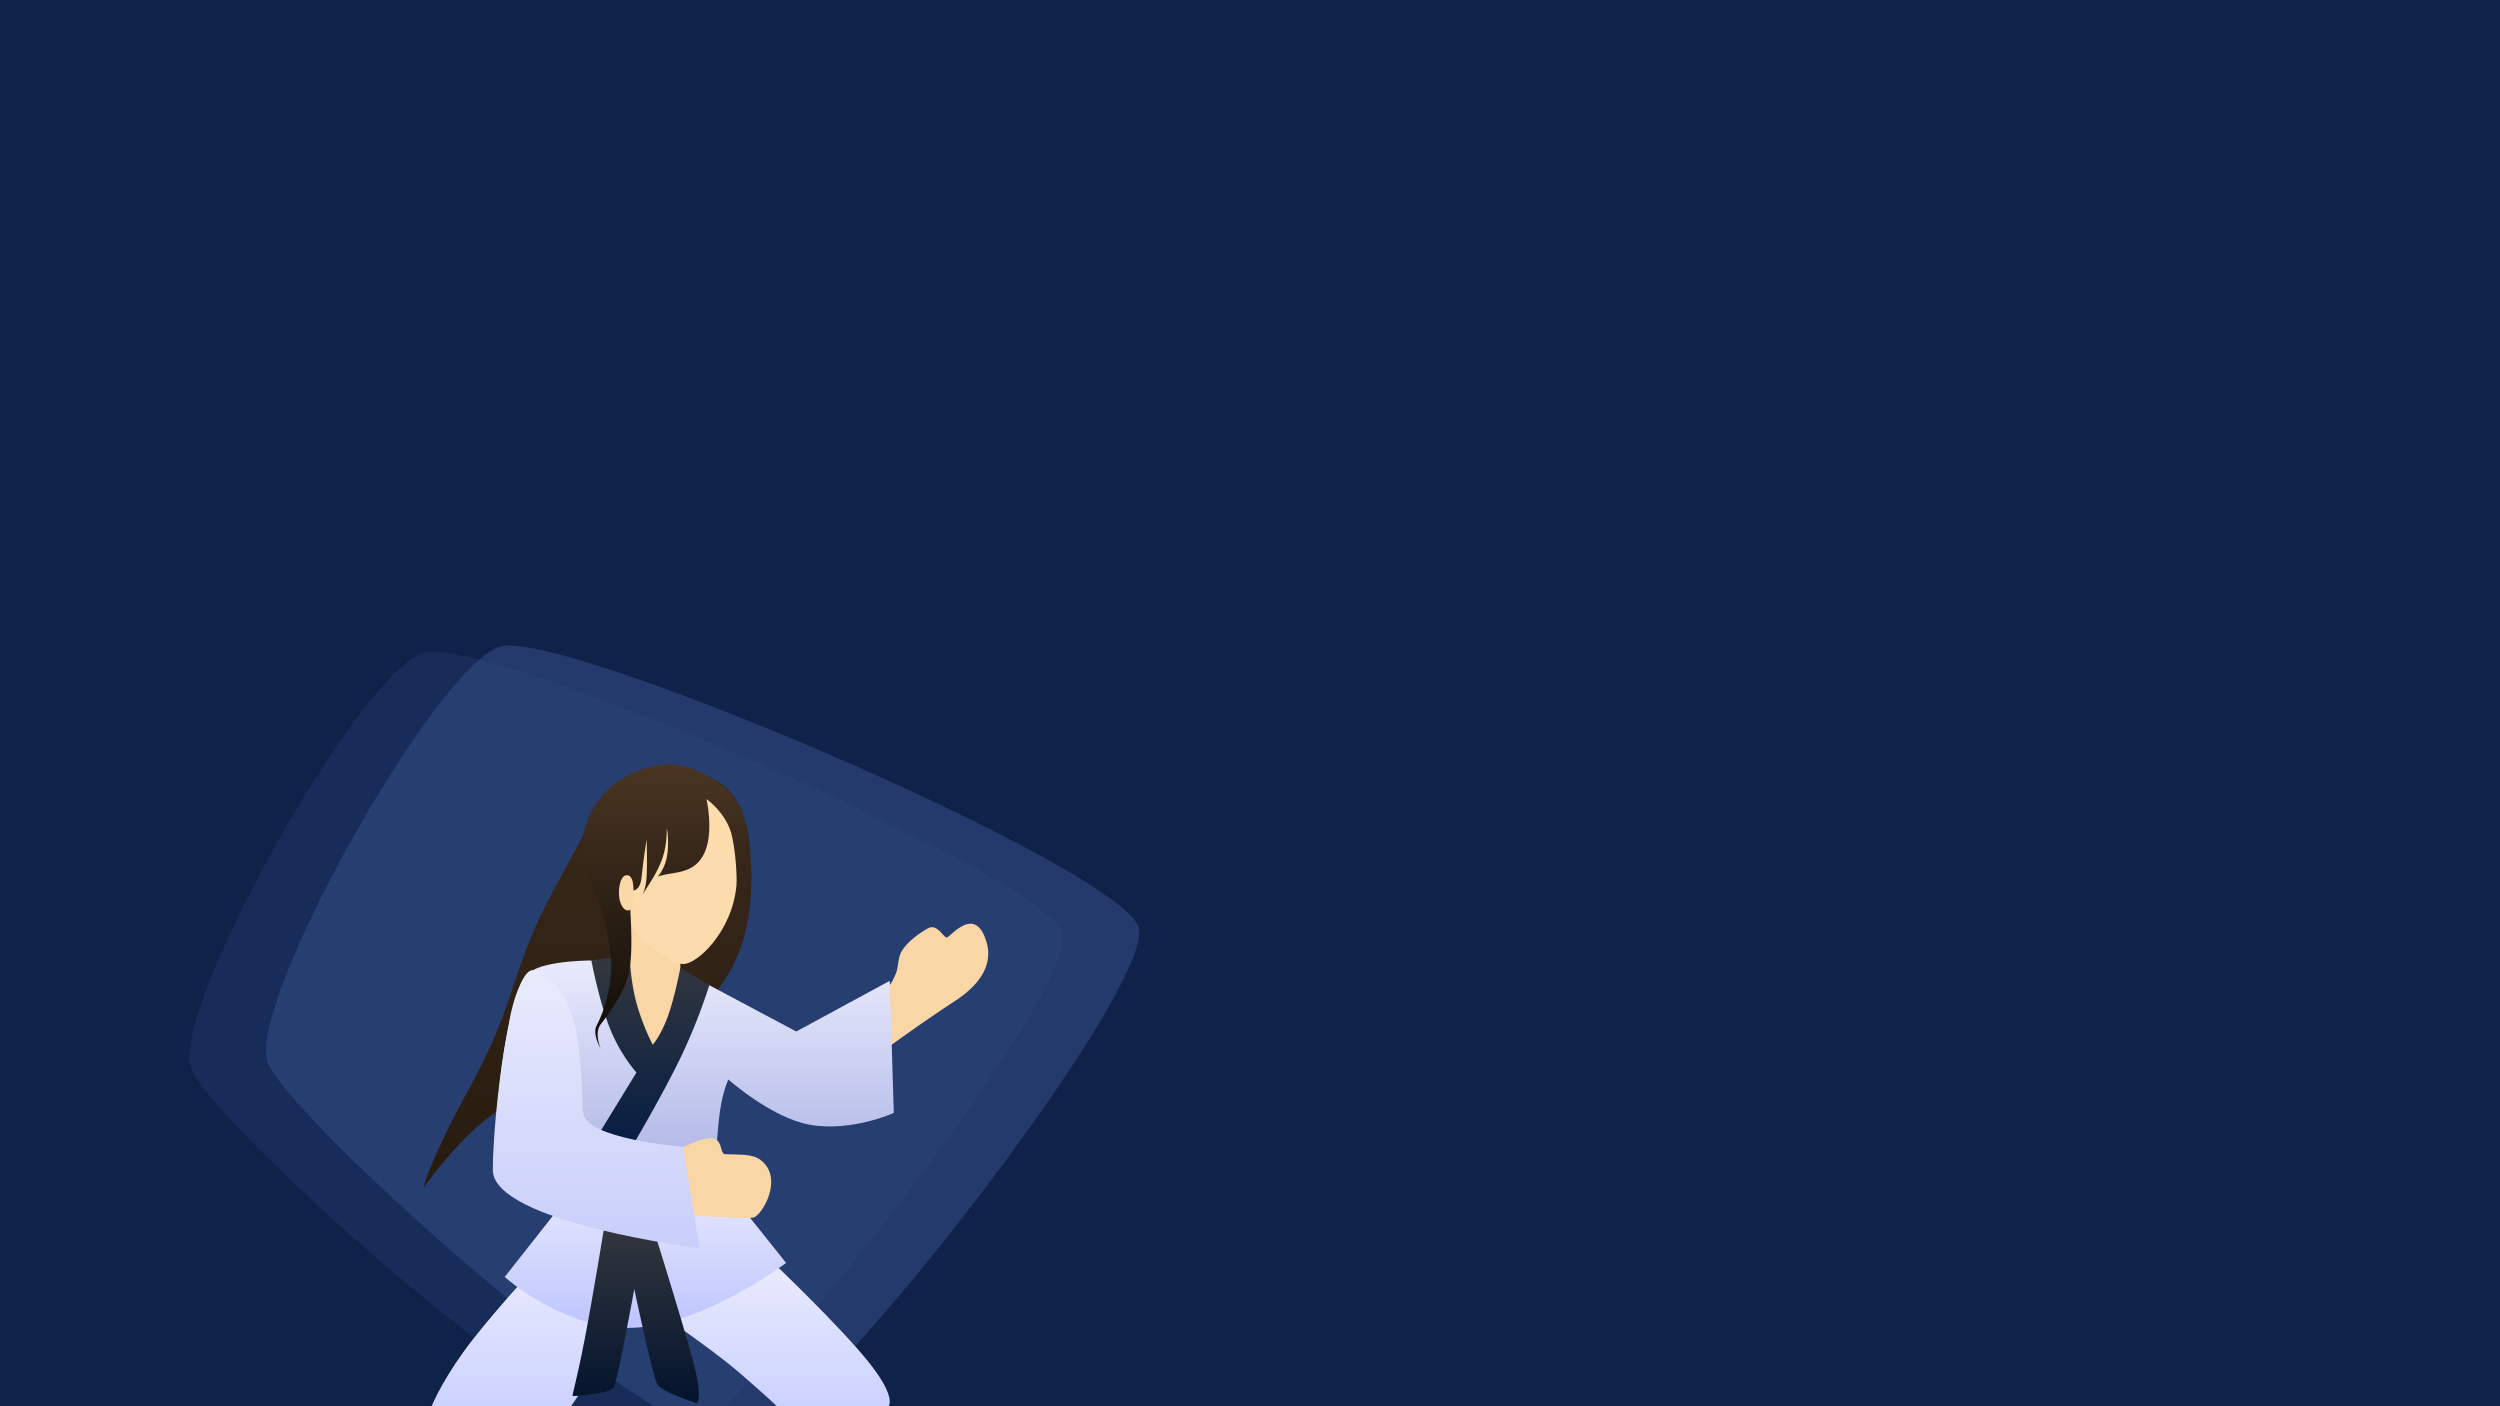 <svg xmlns="http://www.w3.org/2000/svg" xmlns:xlink="http://www.w3.org/1999/xlink" width="1920" height="1080" viewBox="0 0 1920 1080">
  <defs>
    <linearGradient id="linear-gradient" x1="0.5" x2="0.5" y2="1" gradientUnits="objectBoundingBox">
      <stop offset="0" stop-color="#3a2a1b"/>
      <stop offset="1" stop-color="#271b0f"/>
    </linearGradient>
    <linearGradient id="linear-gradient-2" x1="0.5" x2="0.5" y2="1" gradientUnits="objectBoundingBox">
      <stop offset="0" stop-color="#e9ebfc"/>
      <stop offset="1" stop-color="#ccd2ff"/>
    </linearGradient>
    <linearGradient id="linear-gradient-3" x1="0.5" x2="0.5" y2="1" gradientUnits="objectBoundingBox">
      <stop offset="0" stop-color="#e9ebfc"/>
      <stop offset="1" stop-color="#bec5ff"/>
    </linearGradient>
    <linearGradient id="linear-gradient-4" x1="0.5" x2="0.5" y2="1" gradientUnits="objectBoundingBox">
      <stop offset="0" stop-color="#e9ebfc"/>
      <stop offset="1" stop-color="#a0a7e1"/>
    </linearGradient>
    <linearGradient id="linear-gradient-5" x1="0.5" x2="0.5" y2="1" gradientUnits="objectBoundingBox">
      <stop offset="0" stop-color="#33373e"/>
      <stop offset="1" stop-color="#03132d"/>
    </linearGradient>
    <linearGradient id="linear-gradient-6" x1="0.5" x2="0.5" y2="1" gradientUnits="objectBoundingBox">
      <stop offset="0" stop-color="#33373e"/>
      <stop offset="1" stop-color="#061d43"/>
    </linearGradient>
    <linearGradient id="linear-gradient-7" x1="0.5" x2="0.5" y2="1" gradientUnits="objectBoundingBox">
      <stop offset="0" stop-color="#e9ebfc"/>
      <stop offset="1" stop-color="#c9cefb"/>
    </linearGradient>
    <linearGradient id="linear-gradient-8" x1="0.5" x2="0.5" y2="1" gradientUnits="objectBoundingBox">
      <stop offset="0" stop-color="#4b3623"/>
      <stop offset="1" stop-color="#0f0b07"/>
    </linearGradient>
  </defs>
  <g id="karate_icon" transform="translate(-112.867 -38.501)">
    <rect id="Rectangle_982" data-name="Rectangle 982" width="1920" height="1080" transform="translate(112.867 38.501)" fill="#0f224a"/>
    <g id="Group_47" data-name="Group 47" transform="translate(258.445 358.778)">
      <path id="Path_47" data-name="Path 47" d="M6522.886,293.631c49.209-13.669,478.429,170.412,490.276,215.977,10.269,39.5-172.62,283.668-259.357,364-1.256,1.163-3.828,3.493-3.828,3.493H6641.055s-2.58-1.593-4.067-2.526c-107.205-67.192-279.612-228.022-292.716-261.262C6326.957,569.4,6473.676,307.3,6522.886,293.631Z" transform="translate(-6284.155 -117.382)" fill="#233a6a"/>
      <path id="Path_61" data-name="Path 61" d="M6522.886,293.631c49.209-13.669,478.429,170.412,490.276,215.977,9.88,38-166.446,271.959-257.074,361.168a16.121,16.121,0,0,1-1.722,1.594H6635.133s-.971-.768-2.469-1.719c-107.736-68.335-275.389-224.35-288.392-257.334C6326.957,569.4,6473.676,307.3,6522.886,293.631Z" transform="translate(-6342.86 -112.647)" fill="rgba(52,78,133,0.24)"/>
      <path id="Path_49" data-name="Path 49" d="M32.178,15.478c45.835-4.314,68.15,15.2,71.572,61.344s-2.219,91.413-44.8,127.016C35.807,223.193-36.156,243.7-89.5,276.195c-27.372,16.677-57.685,59.143-57.685,59.143s3.013-17.189,35.388-76.668c25.284-46.451,28.036-63.932,42.06-102.453s32.223-65.294,46.176-93.433C-11.142,37.743,10.452,17.523,32.178,15.478Z" transform="translate(326.907 256.335)" fill="url(#linear-gradient)"/>
      <path id="Path_54" data-name="Path 54" d="M71.29-14.724l181.424-2.259S303.642,31.49,325.854,59.1s15.708,34.361,15.708,34.361l-85.843.035s-3.608-3.962-28.53-25.56-74.858-54.487-74.858-54.487L97.711,93.463-9.382,93.5s6.6-16.829,24.269-41.514S71.29-14.724,71.29-14.724Z" transform="translate(195.3 666.225)" fill="url(#linear-gradient-2)"/>
      <path id="Path_50" data-name="Path 50" d="M60.614-48,99.221-36.512V-10.03s37.41,26.881,31.907,59.665-53.922,71.471-53.922,71.471S7.011,79.663,7.011,26.025c0-36.42,53.6-46.584,53.6-46.584Z" transform="translate(277.712 434.722)" fill="#f8d6a5"/>
      <path id="Path_53" data-name="Path 53" d="M46.912,13.728l104.335,1.914,51.211,64.132s-62.114,47.078-116.14,49.774-99.963-38.99-99.963-38.99Z" transform="translate(255.68 569.86)" fill="url(#linear-gradient-3)"/>
      <path id="Path_57" data-name="Path 57" d="M0,52.525A46.882,46.882,0,0,0,7.436,39.517c1.786-4.772,1.385-11.484,3.927-15.953C15.442,16.392,24.017,9.826,31.98,5.4c6.84-3.8,11.781,7.118,14.235,7.118S65.384-9.729,74.685,10.31s-.982,37.306-22.58,51.3S0,97.685,0,97.685Z" transform="translate(535.258 387.214)" fill="#f8d6a5"/>
      <path id="Path_52" data-name="Path 52" d="M12.02,4.774C23.826-5.117,63.39-4.479,63.39-4.479l40.523,83.6L147.3,13.07l69.557,37.012,71.79-38.926,3.114,101.464S259.42,127.4,227.2,121.682C198,116.5,164.7,86.943,164.7,86.943s-3.839,7.61-6.237,23.122-3.353,38.926-3.353,38.926-38.534,14.136-63.97,6.8-46.356-32.1-46.356-32.1l2.694-65.878L44.789,123.69s28.094,26.172,46.356,32.1-69.078,43.54-92.811,15.6S-3.79,44.019-3.79,44.019.215,14.665,12.02,4.774Z" transform="translate(249.094 421.833)" fill="url(#linear-gradient-4)"/>
      <path id="Path_55" data-name="Path 55" d="M26.05-1.27h36.5S85.032,70.524,93.7,102.55s2.839,33.257,2.839,33.257-26.178-8.3-29.9-14.214S48.817,48.226,48.817,48.226,35.968,119.7,32.874,124.085s-30.733,6.83-31.343,6.27,2.8-10.537,9.125-43.138S26.05-1.27,26.05-1.27Z" transform="translate(292.727 621.455)" fill="url(#linear-gradient-5)"/>
      <path id="Path_56" data-name="Path 56" d="M8.231,21.207S36.66,5.232,46.717,5.377,53.52,17.489,57.9,17.722c10.643.564,20.566-.564,27.158,4.357,18.361,13.707,1.452,42.407-5.228,44.295s-71.6-3.485-71.6-3.485Z" transform="translate(353.358 548.405)" fill="#f8d6a5"/>
      <path id="Path_51" data-name="Path 51" d="M9.857,3.849,39.238.61s.681,18.894,5.283,36.052A175.2,175.2,0,0,0,57.038,68.814s6.136-6.872,11.535-21.6S78.226,9.882,78.226,9.882l22.343,12.959A440.7,440.7,0,0,1,79.618,76.177c-13.315,28.225-37.8,69.7-37.8,69.7l-27.243-6.872L44.521,90.167A124.694,124.694,0,0,1,23.413,54.333C15.314,32.919,9.857,3.849,9.857,3.849Z" transform="translate(298.686 413.285)" fill="url(#linear-gradient-6)"/>
      <path id="Path_48" data-name="Path 48" d="M60.858,6.514c26.819,0,38.99,28.716,38.99,67.2s-27.814,66.057-40.086,67.775S7.351,115.922,7.351,77.442,34.039,6.514,60.858,6.514Z" transform="translate(320.541 278.523)" fill="#fcdbac"/>
      <path id="Path_58" data-name="Path 58" d="M18.083-46.866c9.816,0,24.846,15.232,31.524,39.4,5.419,19.615,6.236,49.633,7.051,69.684.839,20.629,76.735,26.546,76.735,26.546l12.859,77.98S-12.61,146.833-12.61,106.6.2-46.866,18.083-46.866Z" transform="translate(245.52 471.687)" fill="url(#linear-gradient-7)"/>
      <path id="Path_59" data-name="Path 59" d="M1.114-8.441C25.964-19.731,45.378-17.306,69.834.64c9.636,7.071,19.424,24.214,19.144,38.288A114.843,114.843,0,0,1,84.235,68.7a81.4,81.4,0,0,1-2.863,8.267s.061-21.108-3.927-38.043S58.055,11.194,58.055,11.194s6.877,29.594-3.732,45.312c-8.88,13.156-23.112,10.23-33.482,14.327-.622.245,4.645-4.916,6.663-14.327,1.972-9.2.694-22.64,0-22.142a69.521,69.521,0,0,1-2.553,20.1c-2.971,9.925-9.332,19.6-9.332,19.6S12.6,78.872,8.276,85.623c0,0,3.226-4.142,3.818-14.79s0-28.474,0-28.474c-.164.255-2.95,19.448-3.818,28.474C7.031,83.789-.025,81.217-.4,81.8c-1.9,2.949,4.3,48.118-2.473,68.166-3.882,11.488-13.065,24.844-20.311,34.3-5.205,6.794,0,18.539,0,18.539s-6.577-10.771-3.119-17.577a102.967,102.967,0,0,0,11.155-49.62c-1.23-35.441-22.879-73.638-22.934-79.1C-38.386,25.7-23.735,2.849,1.114-8.441Z" transform="translate(338.926 282.167)" fill="url(#linear-gradient-8)"/>
      <path id="Path_60" data-name="Path 60" d="M6.032-.508c3.887,0,5.156,4.732,5.156,12.117s-.263,14.984-4.15,14.984S0,20.606,0,13.221,2.145-.508,6.032-.508Z" transform="translate(329.756 352.388)" fill="#fbd8a7"/>
      <path id="Path_396" data-name="Path 396" d="M0,0" transform="translate(458.453)" fill="none" stroke="#707070" stroke-width="1"/>
    </g>
  </g>
</svg>
